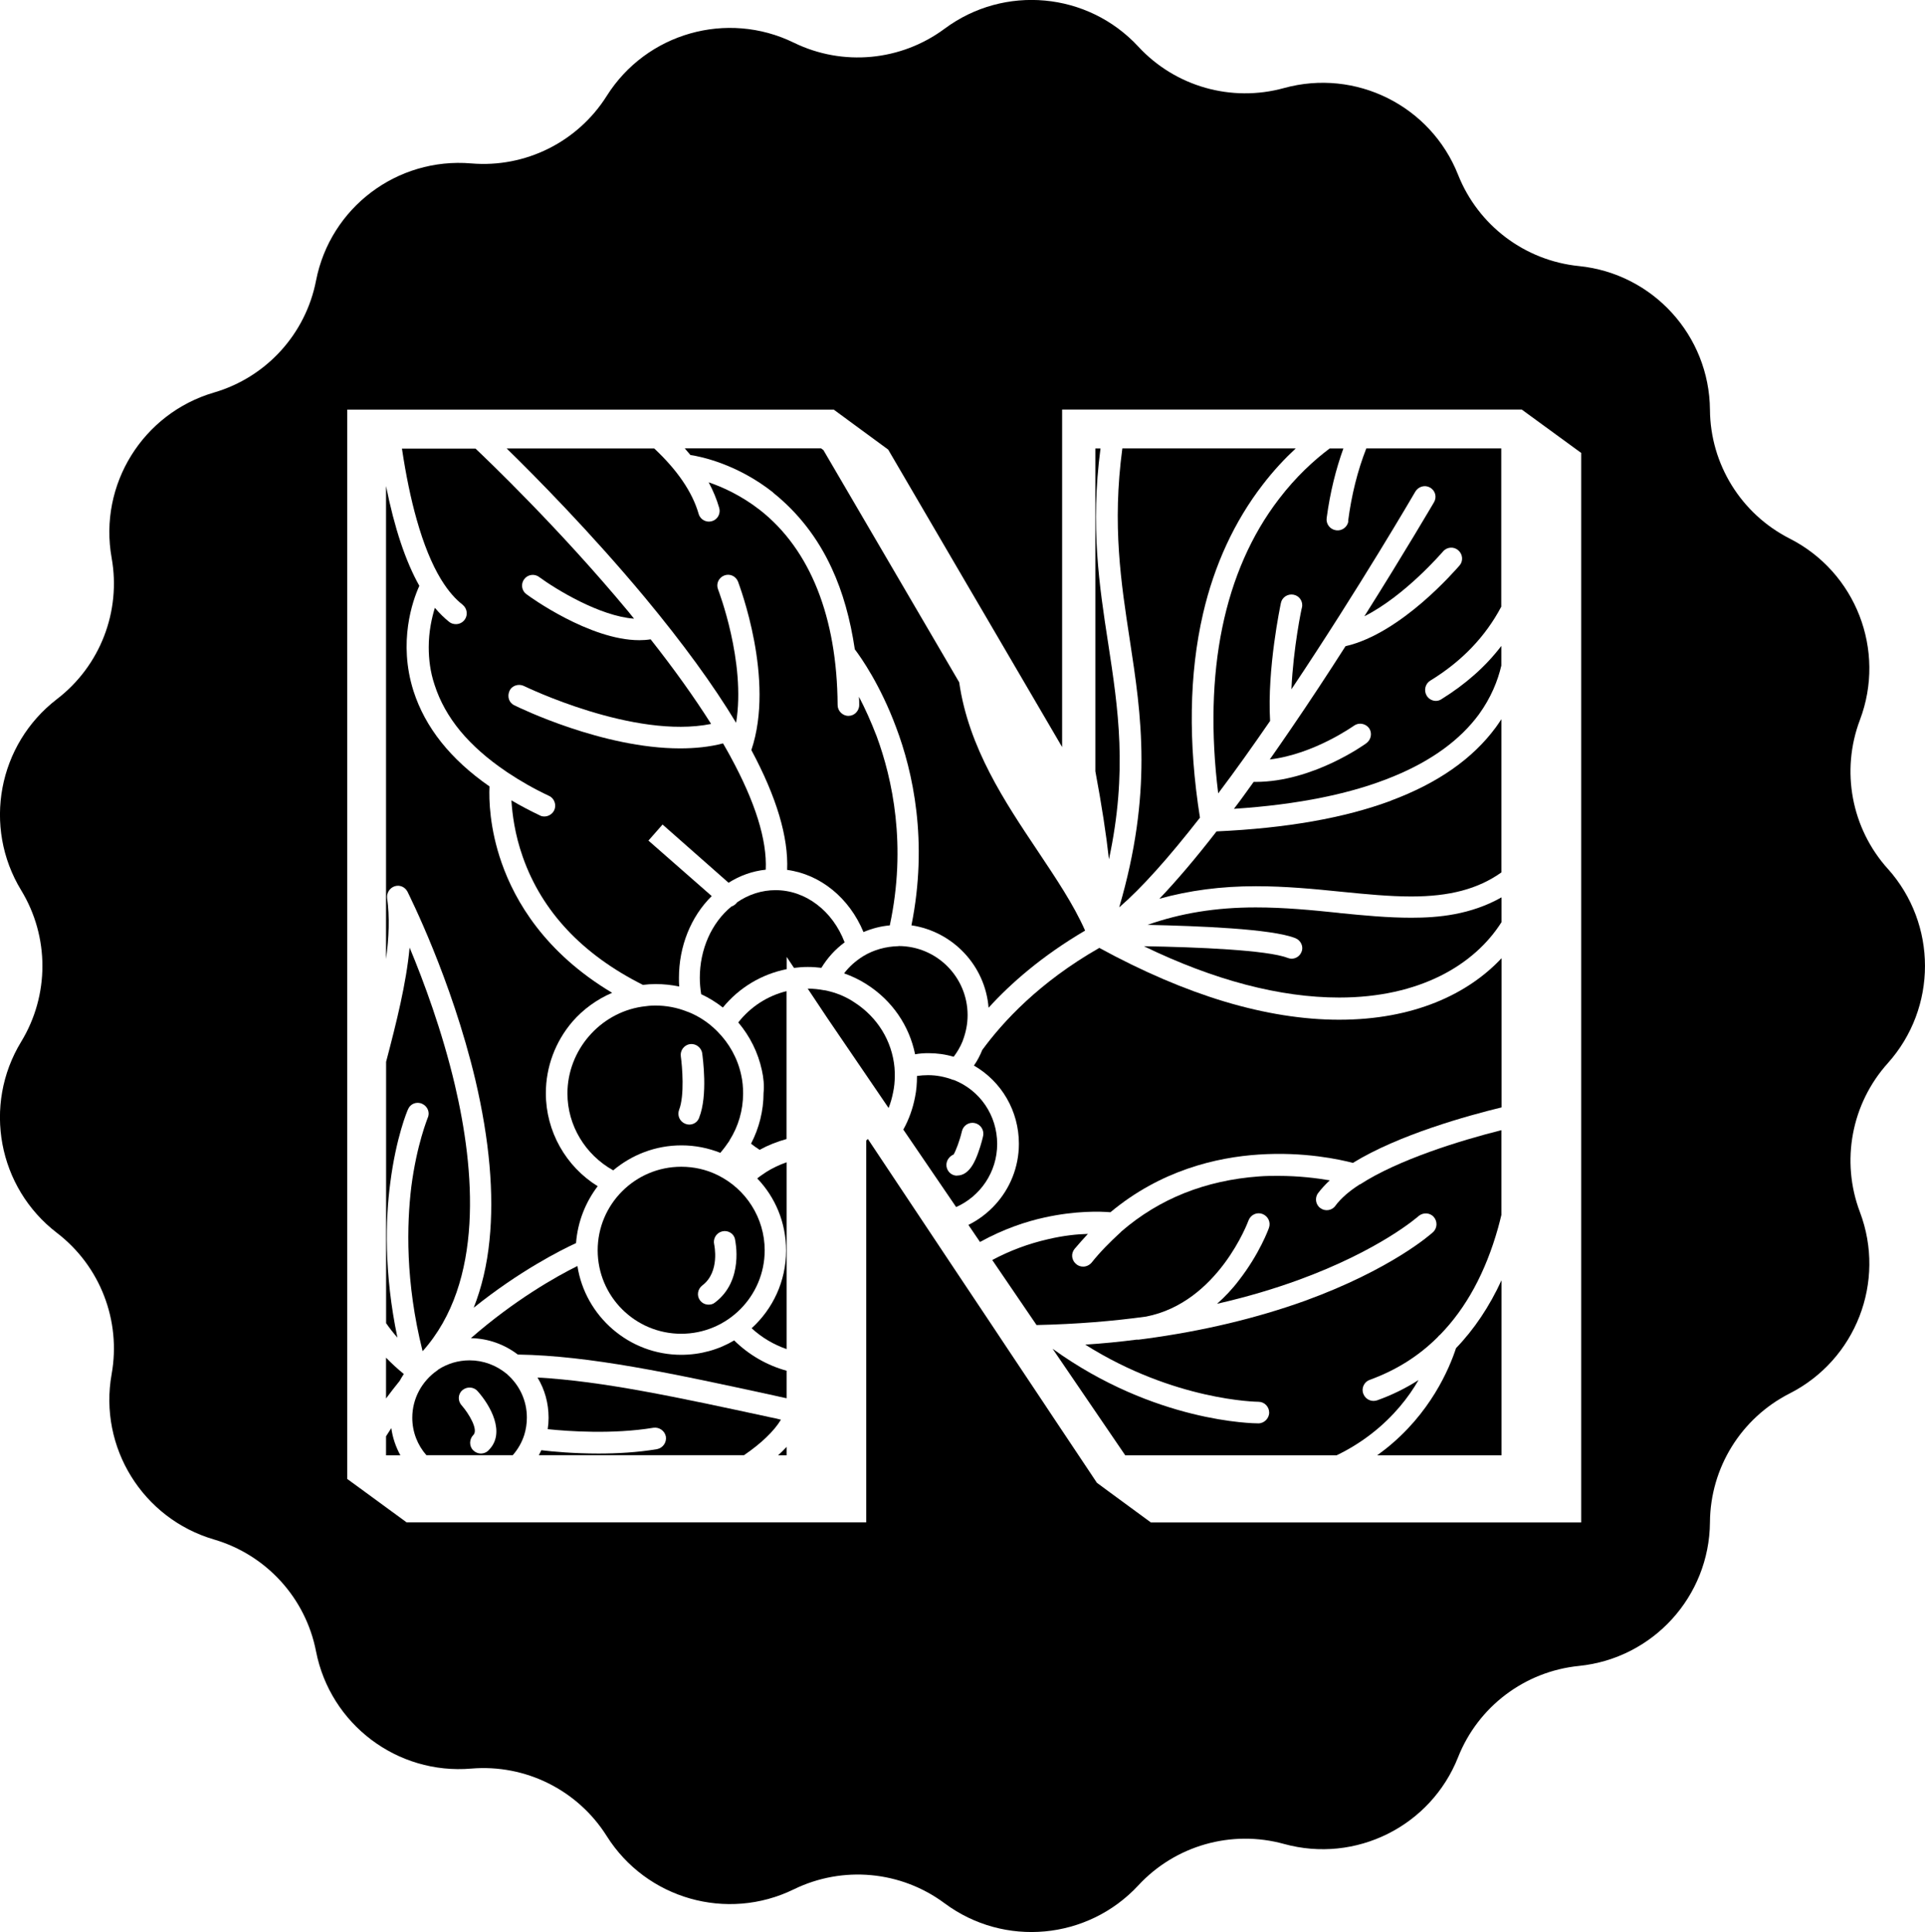 <?xml version="1.0" encoding="UTF-8"?>
<svg id="Layer_2" data-name="Layer 2" xmlns="http://www.w3.org/2000/svg" viewBox="0 0 288.97 290.02">
  <defs>
    <style>
      .cls-1 {
        fill: #000;
        stroke-width: 0px;
      }
    </style>
  </defs>
  <g id="Layer_1-2" data-name="Layer 1">
    <g>
      <path class="cls-1" d="M57.95,209.92c.66-.89,1.34-1.77,2.04-2.63.21-.37.41-.71.63-1.04-.96-.78-1.84-1.59-2.67-2.45v6.12Z"/>
      <path class="cls-1" d="M58.11,134.79c-.08-.75.38-1.5,1.13-1.75.75-.25,1.54.09,1.92.79.25.54,6.58,13.03,10.2,28.28,2.12,9.04,2.83,17.11,2.12,24.07-.37,3.71-1.17,7.08-2.37,10.12,6.91-5.54,13.03-8.62,15.36-9.7.25-3.21,1.42-6.12,3.25-8.54-4.79-2.96-7.78-8.25-7.78-13.95,0-3.95,1.42-7.75,3.99-10.75,1.62-1.87,3.71-3.37,5.96-4.33-10.12-6.04-14.58-13.78-16.58-19.49-1.83-5.2-1.92-9.57-1.83-11.49-5.87-4.08-9.66-8.87-11.41-14.33-2.33-7.33-.13-13.57.88-15.78-2.07-3.68-3.74-8.69-5-14.98v70.99c.44-3.23.56-6.3.16-9.15Z"/>
      <path class="cls-1" d="M57.95,215.59v2.86h2.15c-.68-1.24-1.16-2.62-1.36-4.08-.27.41-.53.82-.79,1.23Z"/>
      <path class="cls-1" d="M107.63,176.35c-1.62-.79-3.45-1.21-5.37-1.21-6.91,0-12.54,5.62-12.54,12.54s5.62,12.53,12.54,12.53,12.53-5.62,12.53-12.53c0-2.46-.72-4.76-1.95-6.7-1.23-1.95-2.98-3.52-5.04-4.55-.04-.04-.13-.04-.17-.08ZM110.33,186.01c.05.25,1.38,6.21-2.99,9.5-.29.25-.63.33-.96.33-.5,0-.96-.21-1.29-.63-.54-.71-.37-1.71.33-2.25,2.71-2.04,1.79-6.12,1.79-6.16-.21-.87.33-1.75,1.21-1.96.87-.21,1.74.33,1.91,1.16Z"/>
      <path class="cls-1" d="M115.42,212.7c-13.74-2.96-24.94-5.38-34.73-5.92,1.08,1.79,1.66,3.83,1.66,6.04,0,.59-.04,1.13-.13,1.71,3.09.33,9.83.79,15.86-.21.87-.13,1.71.45,1.88,1.33.13.88-.46,1.71-1.33,1.88-2.96.5-6.04.66-8.79.66-3.71,0-6.87-.29-8.58-.5-.12.25-.24.51-.38.75h30.8c2.54-1.73,4.5-3.59,5.55-5.33-.62-.17-1.2-.29-1.83-.41Z"/>
      <path class="cls-1" d="M76.19,206.33c-.08-.05-.13-.13-.21-.17-1.5-1.21-3.41-1.96-5.5-1.96-.86,0-1.69.13-2.48.36-.78.24-1.53.58-2.19,1.01-.09.09-.13.13-.21.17-2.25,1.58-3.71,4.17-3.71,7.08,0,2.15.8,4.12,2.12,5.62h12.96c.78-.89,1.38-1.93,1.74-3.08.25-.83.38-1.67.38-2.58,0-2.58-1.13-4.87-2.92-6.45ZM73.31,217.74c-.29.29-.71.45-1.12.45s-.83-.16-1.17-.5c-.62-.63-.58-1.67.04-2.29.79-.79-.71-3.25-1.74-4.42-.63-.67-.59-1.71.08-2.29.67-.58,1.71-.54,2.29.13,1.87,2.08,4.33,6.29,1.62,8.91Z"/>
      <path class="cls-1" d="M116.8,218.45h1.28v-1.26c-.39.43-.82.85-1.28,1.26Z"/>
      <path class="cls-1" d="M61.74,178.18c-.67,5.58-.92,14.2,1.7,24.65,9.29-10.37,7.83-27.28,4.84-39.98-1.92-8.12-4.67-15.53-6.79-20.61-.51,5.41-1.96,11.17-3.53,17.15v39.23c.51.74,1.08,1.46,1.7,2.17-2.04-9.74-1.79-17.82-1.08-23.19.88-6.91,2.58-10.91,2.67-11.08.33-.83,1.29-1.21,2.12-.83.83.37,1.21,1.33.83,2.12,0,.08-1.62,3.87-2.46,10.37Z"/>
      <path class="cls-1" d="M166.35,96.56c-1.33-8.63-2.68-17.49-1.15-29.24h-.77v48.46c.96,5.12,1.63,9.51,2.04,13.21,2.83-13.24,1.38-22.61-.12-32.44Z"/>
      <path class="cls-1" d="M116.04,73.94c3.7,2.96,6.7,6.75,8.82,11.37,1.67,3.59,2.79,7.67,3.46,12.16.92,1.21,3.83,5.33,6.21,11.74,2.5,6.62,4.83,17.07,2.29,29.69,6.21.92,11.08,6.04,11.58,12.37,3.33-3.67,8.04-7.79,14.49-11.58-1.75-3.96-4.37-7.83-7.12-11.96-4.89-7.31-10.37-15.47-11.78-25.31l-20.38-34.85-.36-.27h-20.46c.29.33.58.67.85,1,1.66.25,7.03,1.38,12.41,5.62Z"/>
      <path class="cls-1" d="M171.35,114.06c0,6.39-.83,13.54-3.34,22.14,1.67-1.44,3.51-3.28,5.53-5.53,2.02-2.24,4.21-4.89,6.59-7.93-1.79-11.33-1.62-21.61.46-30.61,1.7-7.37,4.75-13.91,8.95-19.36,1.64-2.14,3.33-3.94,4.97-5.46h-26.03c-1.55,11.54-.18,20.24,1.11,28.7.87,5.69,1.76,11.46,1.76,18.05Z"/>
      <path class="cls-1" d="M134.86,142.03c-1.87.04-3.7.54-5.28,1.5-1.13.71-2.08,1.54-2.87,2.58,1.16.41,2.33.96,3.41,1.66,3.79,2.42,6.37,6.17,7.25,10.49.66-.13,1.33-.17,2-.17,1.29,0,2.54.17,3.79.54.54-.71,1-1.5,1.34-2.33,0-.04.04-.08.04-.13.45-1.2.71-2.45.71-3.79,0-5.7-4.62-10.37-10.37-10.37Z"/>
      <path class="cls-1" d="M66.19,86.94s.08.12.13.21c.96,1.54,2,2.75,3.12,3.62.71.58.83,1.58.29,2.29-.33.41-.79.63-1.29.63-.33,0-.71-.09-1-.33-.75-.59-1.46-1.3-2.16-2.12-.46,1.5-.92,3.54-.92,5.91,0,1.75.21,3.67.88,5.66.79,2.46,2.08,4.77,3.87,6.94,1.8,2.16,4.09,4.18,6.87,6.06.08.04.17.13.25.17,1.88,1.25,3.91,2.42,6.21,3.5.79.37,1.13,1.37.75,2.16-.29.58-.88.92-1.46.92-.25,0-.5-.04-.71-.17-1.5-.71-2.91-1.46-4.25-2.25.13,2.04.5,5.08,1.71,8.5,2.87,8.16,8.91,14.62,18.03,19.2.62-.08,1.29-.12,1.91-.12,1.21,0,2.38.12,3.54.37-.04-.42-.04-.87-.04-1.3,0-4.74,1.79-9.2,4.92-12.28l-9.5-8.33,2.12-2.41,9.91,8.74c1.71-1.08,3.58-1.75,5.58-1.96.21-4.46-1.58-10.16-5.28-16.95-.05-.09-.05-.13-.09-.17-.33-.59-.67-1.21-1.04-1.84-2.04.54-4.25.75-6.45.75-11.62,0-24.19-6.12-24.86-6.46-.83-.37-1.12-1.33-.75-2.16.37-.83,1.38-1.12,2.16-.75.17.08,16.53,8.04,28.11,5.7-2.5-3.95-5.5-8.16-9.08-12.7-.54.09-1.12.13-1.7.13-7.45,0-16.54-6.58-16.95-6.91-.71-.5-.87-1.54-.33-2.24.5-.71,1.54-.88,2.25-.33,2.5,1.83,9.08,5.87,14.24,6.25-.29-.37-.58-.71-.87-1.08-10.4-12.52-21.26-22.87-22.93-24.45h-11.04c.6,4.01,1.34,7.58,2.22,10.68,1.03,3.65,2.25,6.65,3.64,8.94Z"/>
      <path class="cls-1" d="M96.8,89.68c5.7,6.87,10.29,13.16,13.7,18.82,1.5-9.12-2.67-19.91-2.71-20.03-.33-.83.09-1.75.92-2.08.83-.33,1.75.08,2.08.92.21.62,5.58,14.66,2,25.28,3.79,7.08,5.58,13.08,5.37,17.99,5,.67,9.33,4.21,11.46,9.33,1.29-.54,2.58-.88,3.95-1,2.58-12.04.37-22.03-1.96-28.36-.88-2.29-1.79-4.29-2.67-5.96.04.41.04.83.04,1.25,0,.44-.19.84-.48,1.14-.29.3-.7.48-1.14.48-.88,0-1.62-.75-1.62-1.62-.08-13.2-4.12-23.36-11.66-29.28-2.83-2.2-5.62-3.45-7.7-4.16.67,1.25,1.21,2.54,1.58,3.83.25.83-.21,1.75-1.08,2-.83.25-1.75-.21-2-1.08-.94-3.28-3.2-6.58-6.67-9.83h-22.15c4.18,4.08,12.59,12.57,20.74,22.36Z"/>
      <path class="cls-1" d="M107.67,154.82l-.04-.05-.04-.04c-1.25-1.25-2.71-2.2-4.29-2.83h-.04s-.05-.04-.09-.04c-1.54-.62-3.17-.92-4.83-.92-.67,0-1.29.08-1.96.17-6.37.96-11.2,6.58-11.2,13.03,0,4.79,2.67,9.2,6.87,11.54,2.79-2.33,6.33-3.75,10.25-3.75,2.08,0,4.04.41,5.83,1.12.5-.58.96-1.2,1.38-1.83v-.04c1.33-2.08,2.04-4.54,2.04-7.04,0-.96-.08-1.87-.29-2.79-.54-2.5-1.8-4.75-3.59-6.54ZM104.96,167.77c-.25.66-.83,1.04-1.5,1.04-.21,0-.37-.04-.59-.12-.83-.33-1.25-1.25-.92-2.12.83-2.16.46-6.5.25-8-.13-.88.5-1.71,1.37-1.84.87-.12,1.71.5,1.84,1.38.08.63.88,6.33-.46,9.66Z"/>
      <path class="cls-1" d="M202.41,78.23c-.13.88-.96,1.5-1.84,1.37-.92-.12-1.54-.96-1.42-1.83.52-3.91,1.4-7.37,2.51-10.45h-2.06c-2.37,1.78-5.07,4.25-7.61,7.58-8.29,10.79-11.37,26.02-9.12,44.19,2.62-3.46,5.24-7.17,7.79-10.87-.46-7.87,1.54-17.28,1.62-17.7.17-.87,1.04-1.42,1.91-1.25.88.17,1.46,1.04,1.25,1.92-.05.08-1.3,6.08-1.58,12.28,10.2-15.24,18.49-29.48,18.61-29.69.46-.75,1.42-1.04,2.21-.59.79.46,1.04,1.42.58,2.21-.08.12-4.33,7.41-10.45,17.11,6.12-3.08,11.7-9.62,11.79-9.71.58-.71,1.62-.79,2.29-.21.7.59.79,1.62.21,2.29-.19.21-2.37,2.76-5.54,5.5-3.18,2.74-7.37,5.66-11.58,6.62-2.58,4.04-5.37,8.29-8.28,12.54-.05.04-.05.08-.09.13-1,1.46-2,2.91-3,4.33,6.67-.79,12.58-5.04,12.66-5.08.71-.5,1.7-.33,2.24.37.5.71.33,1.71-.37,2.25-.33.25-8.12,5.83-16.66,5.83h-.29c-1,1.38-1.96,2.75-2.96,4.04,9.62-.63,17.65-2.25,23.99-4.88,5.66-2.33,9.95-5.45,12.78-9.29,1.82-2.51,2.84-5.05,3.37-7.33v-2.95c-2.38,3.13-5.42,5.78-9,8-.25.17-.54.25-.83.25-.54,0-1.08-.29-1.38-.79-.46-.79-.21-1.79.54-2.25,4.72-2.88,8.29-6.61,10.66-11.1v-23.76h-20.26c-1.31,3.34-2.22,6.98-2.73,10.91Z"/>
      <path class="cls-1" d="M149.69,171.72c0-4.29-2.58-8.08-6.54-9.62h-.08c-1.21-.46-2.46-.71-3.75-.71-.54,0-1.13.04-1.67.12v.09c0,1.04-.08,2.08-.29,3.08-.33,1.73-.92,3.37-1.76,4.88l7.93,11.63c3.62-1.61,6.16-5.24,6.16-9.47ZM143.69,176.47h-.08c-.88,0-1.58-.79-1.54-1.67.04-.71.5-1.25,1.08-1.5.33-.54.92-2.08,1.25-3.5.21-.88,1.08-1.42,1.96-1.21.87.21,1.42,1.08,1.21,1.96,0,.05-.29,1.3-.75,2.54-.37,1-1.25,3.37-3.13,3.37Z"/>
      <path class="cls-1" d="M201.04,153.07c-5.43,0-11.18-.92-17.2-2.72-6.02-1.81-12.3-4.51-18.82-8.06-9.04,5.16-14.49,11.12-17.57,15.32-.33.83-.75,1.63-1.25,2.34,4.17,2.41,6.75,6.83,6.75,11.74,0,3.52-1.35,6.74-3.56,9.15-1.13,1.24-2.5,2.28-4.02,3.03l1.74,2.56c3.56-1.96,6.92-3.07,9.67-3.67,4.7-1.04,8.41-.92,9.91-.79,7.58-6.33,15.99-8.25,22.24-8.66,6.83-.46,12.24.75,14.16,1.25,6.88-4.24,17.29-7.11,22.32-8.33v-22.4c-5.1,5.45-13.29,9.24-24.36,9.24Z"/>
      <path class="cls-1" d="M207.91,217.57c-.39.3-.78.59-1.17.88h18.66v-26.27c-1.82,3.95-4.11,7.37-6.83,10.19-1,3.05-3.83,9.83-10.66,15.2Z"/>
      <path class="cls-1" d="M204.16,177.76c-1.58,1-2.88,2.12-3.71,3.25-.5.71-1.54.87-2.25.33-.71-.5-.87-1.54-.33-2.25.5-.66,1.08-1.29,1.75-1.91-1.96-.33-4.62-.67-7.75-.67-.92,0-1.87,0-2.87.08-8.04.59-14.95,3.33-20.65,8.25-.04.08-.13.12-.21.21-1.5,1.38-2.96,2.83-4.29,4.5-.33.37-.79.58-1.25.58-.38,0-.75-.12-1.04-.37-.71-.58-.83-1.58-.25-2.29.67-.79,1.34-1.54,2-2.25-1.63.04-3.67.25-5.96.79-2.95.67-5.76,1.72-8.4,3.13l6.65,9.76c6.03-.13,11.51-.59,16.45-1.27,10.83-2.12,15.32-14.29,15.36-14.41.33-.88,1.25-1.3,2.08-1,.88.33,1.29,1.25,1,2.08-.05.17-1.42,3.91-4.5,7.87-1,1.33-2.12,2.5-3.29,3.54,4.75-1.08,8.78-2.33,12.12-3.54,12.37-4.5,18.08-9.58,18.12-9.62.67-.58,1.71-.54,2.29.13.58.66.54,1.7-.13,2.29-.25.25-6.25,5.58-19.2,10.29-7.29,2.62-15.32,4.54-23.95,5.7-.33.05-.66.09-1,.13h-.33c-2.54.33-5.08.58-7.71.75,13.41,8.46,25.86,8.58,25.99,8.58.92,0,1.62.75,1.62,1.62s-.75,1.62-1.62,1.62c-.66,0-15.57-.13-30.89-11.2l10.9,15.99h31.74c1.89-.91,3.66-2.01,5.3-3.29,3.25-2.54,5.5-5.41,6.99-8-1.96,1.25-4,2.25-6.21,3.04-.17.05-.37.09-.54.09-.67,0-1.29-.41-1.54-1.08-.33-.83.13-1.79.96-2.08,3.91-1.42,7.33-3.54,10.2-6.41.13-.17.25-.29.37-.37,3.91-4,6.83-9.37,8.7-16.03.18-.66.35-1.31.5-1.95v-12.72c-6.12,1.53-15.53,4.44-21.2,8.13h-.04Z"/>
      <path class="cls-1" d="M283.38,130.41h0c-5.46-6.08-7.07-14.7-4.18-22.34h0c3.95-10.44-.6-22.18-10.55-27.23h0c-7.28-3.7-11.9-11.15-11.96-19.32h0c-.09-11.16-8.57-20.46-19.67-21.58-8.13-.82-15.12-6.1-18.14-13.7-4.11-10.38-15.38-15.99-26.14-13.02h0c-7.88,2.17-16.31-.22-21.86-6.22h0c-7.58-8.19-20.12-9.35-29.08-2.69h0c-6.56,4.87-15.29,5.68-22.63,2.1h0c-10.03-4.9-22.14-1.45-28.09,7.99-4.36,6.91-12.2,10.82-20.34,10.13-11.12-.94-21.17,6.64-23.3,17.6-1.56,8.02-7.47,14.5-15.31,16.79h0c-10.71,3.14-17.34,13.84-15.37,24.83,1.44,8.04-1.73,16.22-8.21,21.19h0c-8.85,6.8-11.17,19.17-5.37,28.7h0c4.25,6.98,4.25,15.75,0,22.73h0c-5.8,9.53-3.49,21.91,5.37,28.7h0c6.48,4.97,9.65,13.15,8.21,21.19h0c-1.97,10.99,4.66,21.69,15.37,24.83h0c7.84,2.3,13.75,8.77,15.31,16.79,2.14,10.95,12.18,18.54,23.3,17.6,8.14-.69,15.99,3.22,20.34,10.13,5.95,9.44,18.06,12.89,28.09,7.99h0c7.34-3.58,16.07-2.78,22.63,2.1h0c8.96,6.66,21.49,5.49,29.08-2.69h0c5.55-5.99,13.98-8.39,21.86-6.22h0c10.76,2.97,22.03-2.64,26.14-13.02h0c3.01-7.6,10.01-12.88,18.14-13.7,11.11-1.12,19.59-10.42,19.67-21.58.06-8.17,4.68-15.62,11.96-19.32h0c9.95-5.05,14.5-16.79,10.55-27.23-2.89-7.64-1.28-16.26,4.18-22.34h0c7.45-8.31,7.45-20.89,0-29.2ZM237.35,228.53h-64.59l-6.09-4.47-2.01-1.48-1.05-1.58-5.55-8.32-1.48-2.23-5.5-8.25-2.18-3.28-4.55-6.82-1.82-2.73-1.65-2.48-10.6-15.92c-.08.07-.16.16-.25.23v57.32H61.04l-7.19-5.26-1.73-1.26V61.49h73.04l8.17,6,11.77,20.14,2.38,4.06,11.96,20.45v-50.66h69l2.63,1.92,6.29,4.59v160.52Z"/>
      <path class="cls-1" d="M208.81,120.19c-7.01,2.61-15.75,4.14-26.19,4.61-1.56,2.01-3.06,3.87-4.49,5.55s-2.79,3.21-4.09,4.56c4.5-1.25,9.24-1.88,14.49-1.88,4.46,0,8.7.41,12.83.83,3.71.37,7.2.71,10.49.71,5.74,0,10-1.11,13.53-3.61v-23c-.26.4-.54.81-.83,1.21-3.48,4.73-8.74,8.4-15.75,11.01Z"/>
      <path class="cls-1" d="M201.04,137.04c-4.04-.42-8.2-.83-12.54-.83-5.99,0-11.28.87-16.24,2.62,7.58.17,18.66.58,22.2,2,.83.33,1.25,1.29.92,2.04-.25.67-.88,1.04-1.5,1.04-.17,0-.37-.04-.59-.12-2.95-1.17-13.61-1.63-21.57-1.75,10.57,5.12,20.45,7.7,29.32,7.7,12.06,0,20.3-4.9,24.36-11.32v-3.72c-4.65,2.62-9.47,3.06-13.53,3.06-3.5,0-7.04-.33-10.83-.71Z"/>
      <path class="cls-1" d="M134.28,160.27c-.37-4.04-2.58-7.58-6-9.79-1.37-.92-2.83-1.5-4.46-1.83h-.08c-.82-.16-1.63-.24-2.49-.25l2.95,4.43,9.19,13.49c.3-.75.52-1.54.68-2.35.17-.79.25-1.62.25-2.46,0-.37,0-.79-.04-1.2v-.05Z"/>
      <path class="cls-1" d="M126.79,141.45c-.9-2.35-2.35-4.31-4.16-5.68-1.8-1.37-3.94-2.15-6.21-2.15-2.04,0-4.04.63-5.79,1.84-.04.08-.08.12-.13.17-.21.21-.45.37-.71.45-3,2.46-4.74,6.46-4.74,10.7,0,.83.08,1.67.21,2.46,1.16.54,2.24,1.21,3.25,2,2.45-3,5.83-5.01,9.58-5.76v-1.84l1.1,1.65c.68-.09,1.37-.14,2.07-.14.71,0,1.38.05,2.04.13.92-1.5,2.08-2.79,3.5-3.83Z"/>
      <path class="cls-1" d="M110.83,153.48c1.75,2.08,2.96,4.5,3.54,7.17.25,1.12.37,2.29.25,3.41,0,2.67-.67,5.29-1.88,7.62.41.33.83.62,1.29.92,1.28-.7,2.64-1.24,4.04-1.62v-22.2c-2.85.7-5.4,2.34-7.25,4.7Z"/>
      <path class="cls-1" d="M102.26,203.37c-7.83,0-14.41-5.79-15.58-13.33-3.12,1.54-9.41,5.08-15.99,10.83,2.62.04,5.08.96,7.04,2.46,10.83.17,22.99,2.79,38.35,6.12.66.16,1.33.3,2,.44v-4.13c-2.94-.81-5.66-2.37-7.87-4.55-2.33,1.38-5.04,2.16-7.96,2.16Z"/>
      <path class="cls-1" d="M114.96,175.97c-.41.29-.88.58-1.29.92,2.71,2.83,4.33,6.62,4.33,10.83,0,4.62-2,8.78-5.17,11.66,1.52,1.4,3.31,2.46,5.25,3.13v-28.04c-1.08.37-2.11.86-3.08,1.47,0,.04-.05.04-.05.04Z"/>
    </g>
  </g>
</svg>
